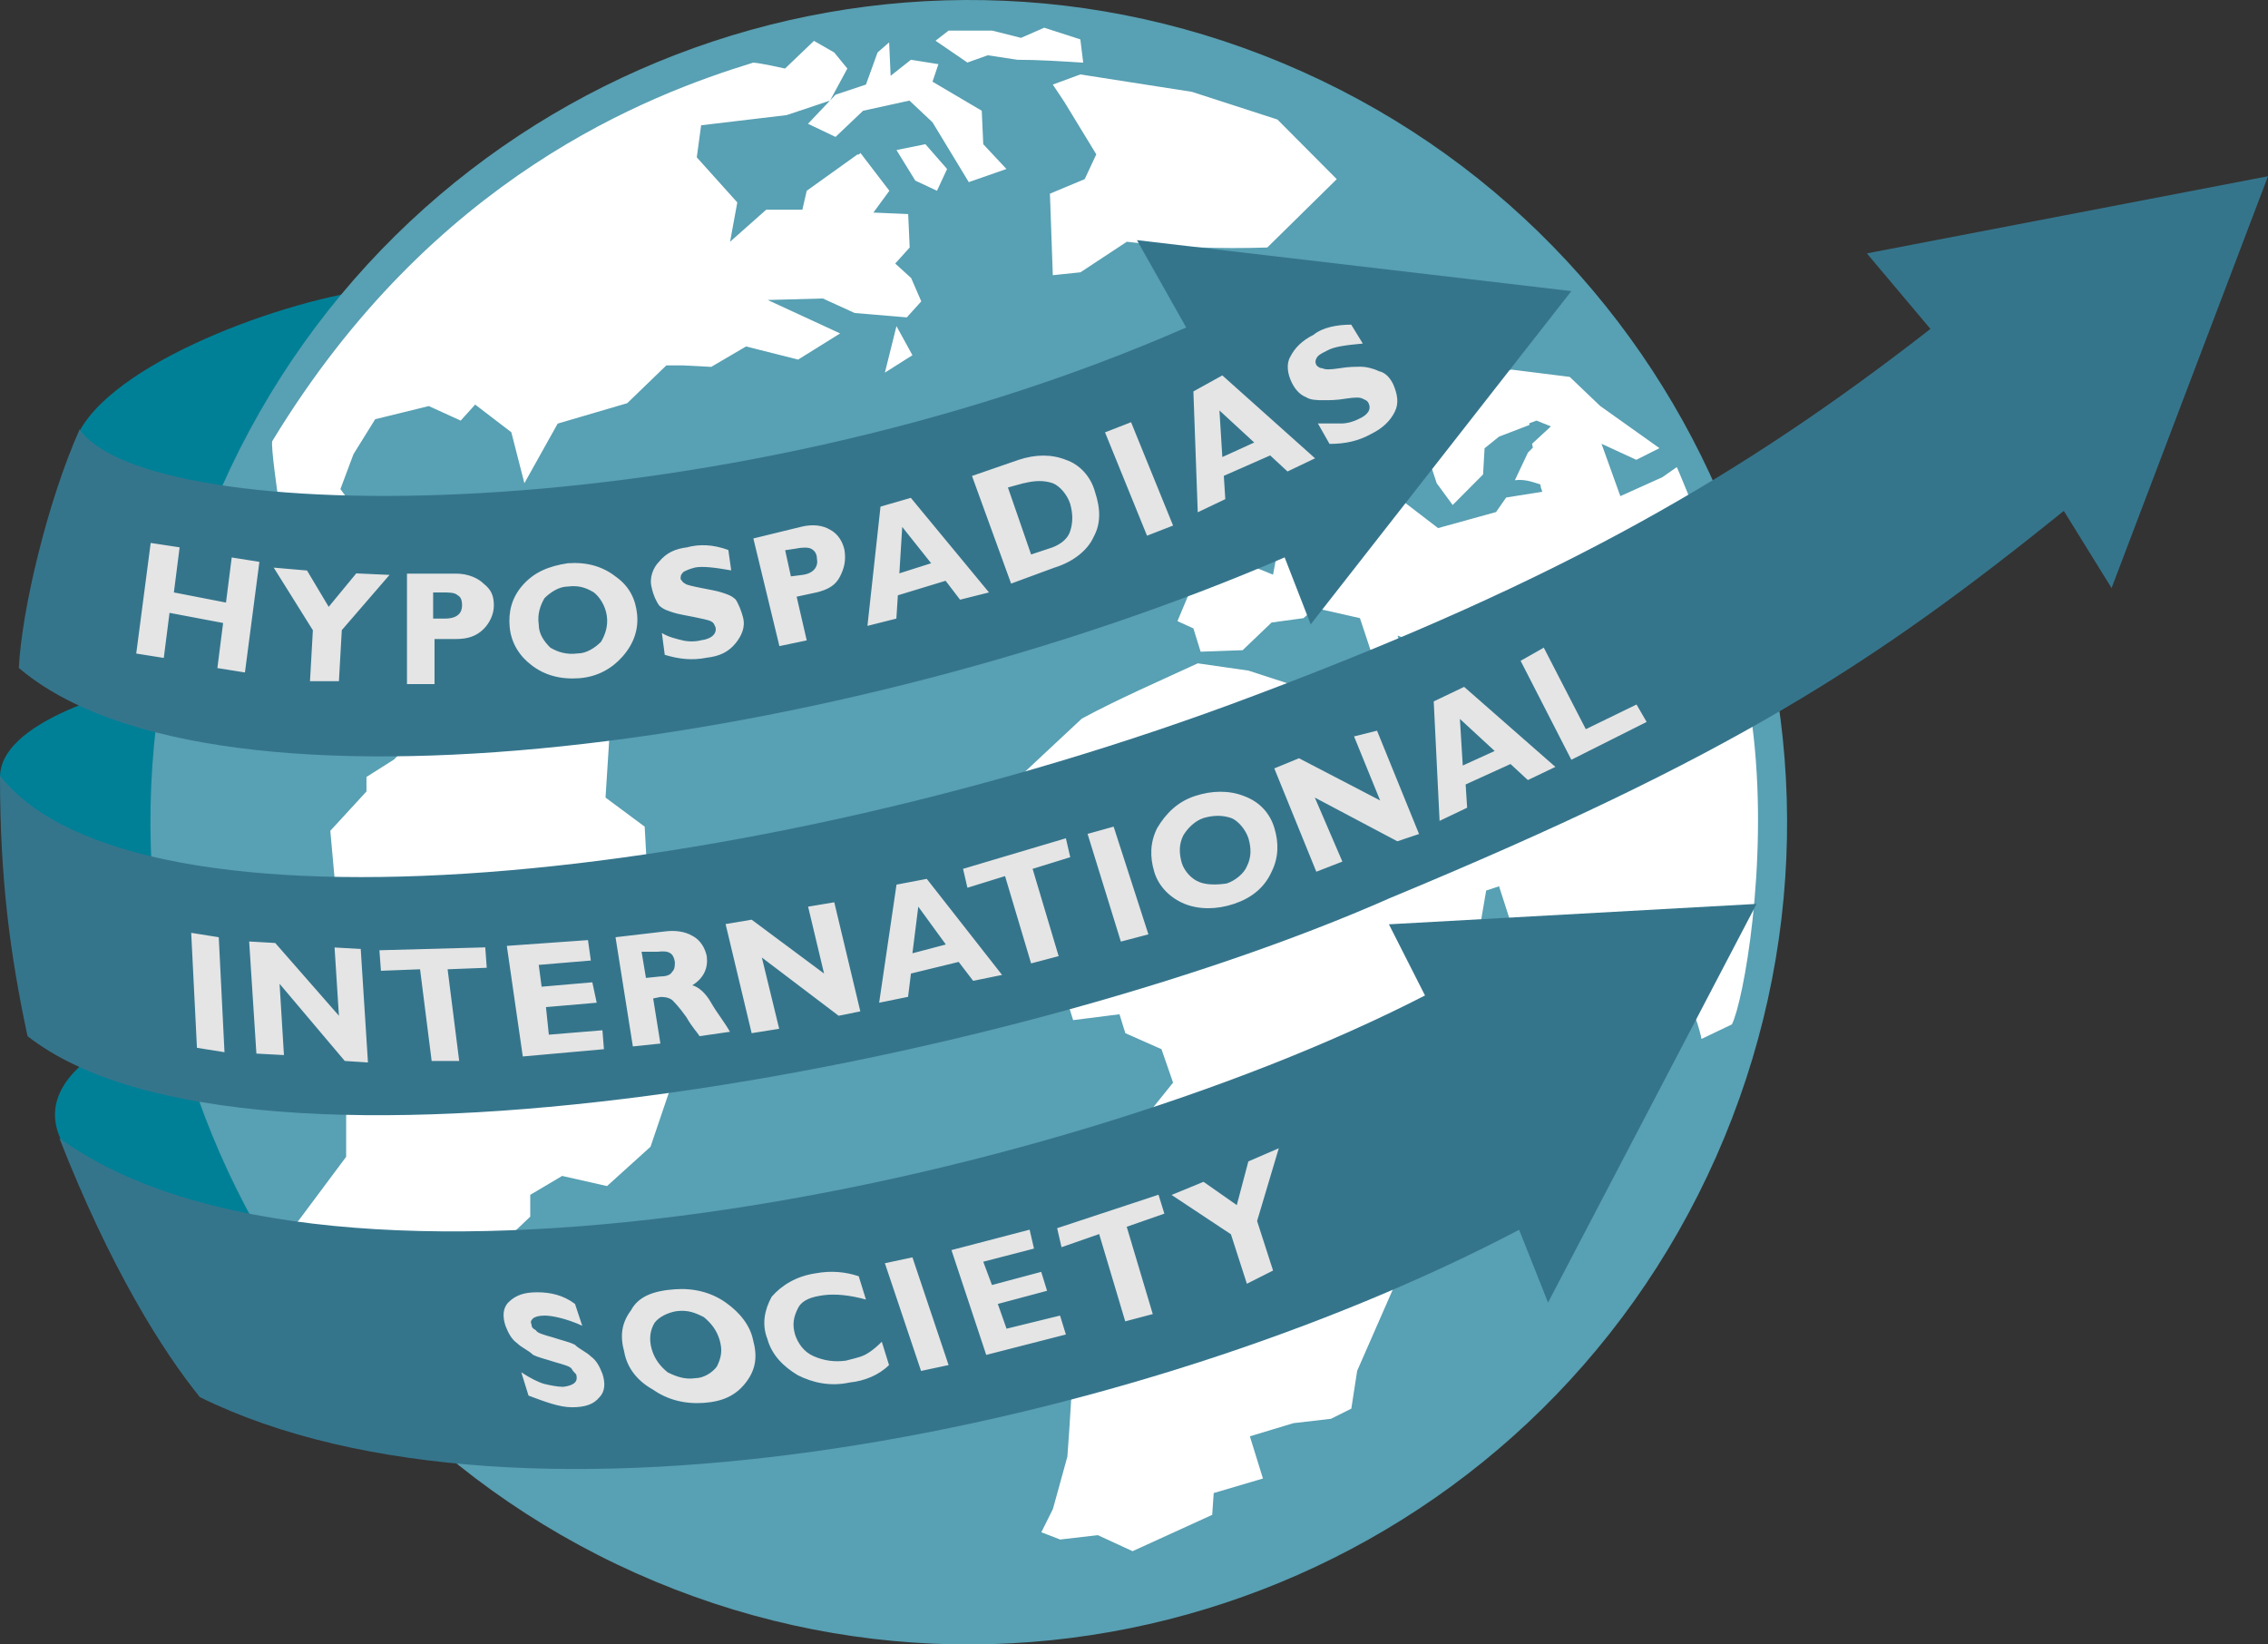 <svg width="160" height="116" viewBox="0 0 160 116" fill="none" xmlns="http://www.w3.org/2000/svg">
<rect x="0" y="0" width="160" height="116" fill="#333333" stroke="none"/>
<path d="M13.489 71.35C13.489 71.35 1.538 74.433 4.291 80.38C7.66 86.025 13.489 91.264 13.489 91.264L21.667 85.513L15.23 74.019L13.497 71.35H13.489Z" fill="#008097"/>
<path d="M10.526 48.257C10.526 48.257 0 50.412 0 54.821C1.53 60.361 3.984 64.265 3.984 64.265H15.02L13.999 55.439L10.526 48.257Z" fill="#008097"/>
<path d="M27.173 20.331C21.351 20.738 8.477 25.155 5.619 30.393C5.619 31.524 10.016 35.323 10.016 35.323L17.165 38.707C17.27 38.812 24.517 25.366 27.181 20.331" fill="#008097"/>
<path d="M44.848 110.965C73.964 123.997 108.092 110.86 121.063 81.608C134.034 52.356 120.957 18.07 91.841 5.038C62.726 -8.002 28.598 5.144 15.627 34.395C2.648 63.647 15.732 97.934 44.848 110.965Z" fill="#58A0B3"/>
<path d="M66.207 4.526L64.264 4.216L62.831 5.347L62.726 2.988L61.908 3.704L61.09 5.965L58.944 6.681L57.001 8.731L58.944 9.658L60.888 7.812L64.159 7.096L65.689 8.536L65.794 8.642L68.345 12.847L71.001 11.92L69.365 10.171L69.26 7.812L65.786 5.762L66.199 4.534L66.207 4.526ZM65.284 10.171L63.244 10.586L64.572 12.741L66.102 13.457L66.814 11.92L65.284 10.171ZM71.721 4.216C73.251 4.216 74.887 4.322 76.417 4.42L76.215 2.777L73.664 1.955L72.029 2.671L69.988 2.158H66.92L65.997 2.874L68.248 4.412L69.681 3.899L71.721 4.208V4.216ZM88.376 23.308L91.34 22.901L90.829 20.949L88.789 21.258L88.076 20.746L87.259 21.974L88.384 23.308H88.376ZM91.234 33.265L91.34 31.003L89.809 30.898L89.097 33.46L91.242 33.257L91.234 33.265ZM92.975 36.039L95.226 35.217L94.408 33.265C94.513 31.931 94.513 30.597 94.408 29.059L93.283 28.547L92.773 29.881L93.08 31.109L92.157 33.061L90.724 35.526L92.975 36.039ZM106.157 26.082L103.906 26.489L103.396 27.823L98.7 28.644L97.882 32.443L100.643 31.931L101.355 34.086L102.481 35.624L104.626 33.468L104.732 31.622L105.752 30.8L107.897 29.978C107.695 28.238 107.387 27.31 106.157 26.082ZM109.015 34.29L109.428 34.184C109.322 33.875 108.407 31.719 108.302 31.41L107.792 31.923L106.869 33.875C107.687 33.769 108.302 34.078 109.015 34.282M104.829 62.825L105.752 62.516L106.877 66.006L106.982 72.676L107.8 75.141L105.962 76.678L106.675 79.037C105.962 78.834 105.347 78.525 104.634 78.216C104.529 75.035 104.74 72.156 105.047 68.975L104.23 66.413L104.845 62.817L104.829 62.825ZM72.336 56.359L69.373 58.205V63.541L71.826 71.342L75.195 70.317L75.705 71.96L78.976 71.546L79.389 72.88L81.939 74.01L82.757 76.369L80.611 79.037L81.534 82.015L79.899 85.504L80.101 88.791L78.158 90.434C77.34 91.971 76.628 93.615 75.81 95.152C75.608 97.617 75.502 100.179 75.3 102.75L74.28 106.443L73.462 108.086L74.79 108.598L77.445 108.289L79.899 109.42L85.518 106.857L85.623 105.32L89.097 104.295L88.174 101.318L91.242 100.391L93.898 100.081L95.331 99.366L95.744 96.698L98.4 90.637L101.768 87.66L104.934 86.22L109.735 81.6L110.448 80.062C109.225 79.753 108.1 79.347 106.974 78.932L110.343 77.704L114.529 76.882L117.079 75.654L118.099 73.498C117.994 72.571 117.994 71.651 117.897 70.83L115.549 71.855L115.039 70.008L113.913 67.958L115.136 65.184L116.156 68.365L118.504 69.081C119.014 70.415 119.727 71.749 120.034 73.286L122.18 72.261C122.998 70.618 124.731 61.077 123.71 51.933C122.69 42.798 118.294 32.947 118.294 32.947L117.273 33.663L114.31 34.997L112.982 31.304L115.435 32.435L117.071 31.613L112.885 28.636L110.739 26.586L106.65 26.074L105.938 26.18L107.574 29.978L108.391 29.669L109.411 30.076L108.084 31.304L108.286 32.329C108.488 33.045 108.594 33.663 108.699 34.379L108.804 34.688L106.254 35.095L105.541 36.12L101.452 37.251L98.902 35.298L99.72 33.655L97.882 33.859L97.776 35.705L96.141 34.68L94.1 36.12L91.955 37.145L89.194 36.632L90.117 38.894L89.809 40.537L87.769 39.715L84.7 39.919L83.065 43.815L84.19 44.328L84.7 45.971L87.664 45.865L89.704 43.913L91.955 43.604L92.773 42.888L95.939 43.604L96.756 46.068L98.084 47.712L96.246 49.249L97.882 49.452L99.517 47.915L98.594 44.832L99.412 45.141L100.635 47.5L99.817 49.347L100.74 52.015L102.375 49.347H103.501C103.914 50.575 104.213 51.811 104.424 53.04C104.424 53.243 104.529 53.446 104.529 53.755L107.29 55.195L108.513 57.148L107.29 57.969L104.942 58.791L102.489 57.66L101.363 56.635L99.525 55.098L97.687 54.585L95.744 55.513L93.801 50.38L91.858 48.533L88.076 47.305L84.498 46.792C81.842 48.021 78.984 49.257 76.32 50.689L71.924 54.797L72.336 56.334V56.359ZM74.28 19.412L76.223 19.208L79.494 17.053C82.862 17.459 86.036 17.565 89.404 17.459L94.1 12.839C92.667 11.912 91.137 11.196 89.607 10.48C91.137 11.196 92.675 11.92 94.1 12.839L94.303 12.636L90.117 8.43L84.085 6.478L76.215 5.25L74.272 5.965L75.089 7.194L77.34 10.887L76.522 12.636L74.069 13.661L74.272 19.412H74.28ZM19.206 31.109C19.1 31.516 19.61 35.005 19.61 35.005L22.574 39.211L26.152 42.188L26.97 45.166L28.808 48.346L30.444 48.753L31.367 49.778L31.164 50.087L27.796 53.577L25.853 54.805V55.83L23.302 58.604L24.015 66.51L26.161 71.131L26.671 73.905L24.42 78.419V81.6L21.052 86.115C21.052 86.115 20.946 86.115 20.946 86.529C20.841 87.042 25.035 92.59 25.748 92.996H25.853L26.776 92.793L26.881 91.565L29.132 90.743L30.355 89.515L33.318 89.718L37.407 85.822V84.284L39.658 82.95L42.824 83.666L45.892 80.892L47.423 76.378L51.099 74.116L52.937 71.033C50.483 68.056 48.135 65.079 45.682 62.004L45.48 58.311L42.718 56.261L43.026 51.437L39.148 50.103L36.897 46.304L32.096 47.744L31.893 48.151C30.97 47.329 29.747 46.817 29.132 45.792L29.334 43.327L30.355 40.968L28.007 40.147L30.557 35.835L29.229 35.323L27.084 36.453H25.448L24.015 34.501L24.938 32.036L26.468 29.572L30.25 28.644L32.5 29.669L33.521 28.539L36.071 30.491L36.994 34.086L39.342 29.881L44.249 28.441L47.01 25.773H48.135L50.176 25.879L52.629 24.439L56.305 25.366L59.268 23.52L54.159 21.161L58.046 21.055L60.297 22.08L63.972 22.389L64.993 21.258L64.28 19.615L63.155 18.59L64.175 17.459L64.07 15.1L61.616 14.995L62.742 13.457L60.701 10.789L60.596 10.895H60.491L56.912 13.457L56.604 14.791H54.054L51.504 17.053L52.014 14.279L49.155 11.098L49.463 8.837L55.487 8.121L58.556 7.096L59.778 4.835L58.855 3.704L57.422 2.882L55.382 4.835C55.382 4.835 53.544 4.42 53.131 4.42C45.779 6.681 30.549 12.424 19.214 31.109M63.244 22.999L62.426 26.285L64.369 25.057L63.244 23.007V22.999Z" fill="white"/>
<path d="M83.672 23.105C50.37 37.682 10.421 37.267 5.619 30.288C3.368 35.315 1.53 43.018 1.328 47.118C15.222 58.921 59.77 52.657 90.627 39.317L92.465 44.043L110.853 20.534L80.207 16.939L83.68 23.097L83.672 23.105Z" fill="#35758C"/>
<path d="M97.979 65.193L100.529 70.22C73.964 83.869 23.189 94.135 4.186 80.282C7.765 89.417 11.441 95.266 14.097 98.552C36.776 109.737 80.198 100.911 107.169 86.749L109.209 91.882L123.921 63.761L97.971 65.201L97.979 65.193Z" fill="#35758C"/>
<path d="M131.694 17.866L136.187 23.202C123.006 33.468 110.334 40.854 88.473 49.07C52.621 62.622 9.506 66.836 0 54.724C0 62.004 0.713 67.348 1.943 73.091C17.578 85.309 70.903 75.353 98.084 63.338C122.091 53.381 132.107 46.914 145.596 36.039L148.964 41.481L160 12.432L131.702 17.874L131.694 17.866Z" fill="#35758C"/>
<path d="M89.809 89.621L88.684 86.131L90.214 80.998L88.068 81.925L87.251 85.008L84.903 83.365L82.652 84.292L86.838 87.066L87.963 90.556L89.801 89.629L89.809 89.621ZM74.579 86.643L74.887 87.977L77.543 87.05L79.381 93.208L81.324 92.695L79.486 86.537L82.142 85.61L81.729 84.276L74.579 86.635V86.643ZM71.009 93.728L70.393 91.98L73.867 91.052L73.454 89.718L69.98 90.645L69.365 89.002L72.944 88.075L72.636 86.741L67.122 88.181L69.575 95.575L75.195 94.135L74.782 92.801L71.001 93.728H71.009ZM62.426 89.108L64.977 96.706L66.92 96.291L64.369 88.693L62.426 89.108ZM60.79 95.673C60.483 95.778 60.078 95.876 59.665 95.982C58.847 96.087 58.135 95.982 57.414 95.673C56.694 95.364 56.289 94.745 56.086 94.135C55.884 93.419 55.981 92.907 56.289 92.289C56.596 91.67 57.309 91.467 58.127 91.361C58.944 91.255 59.965 91.361 61.09 91.67L60.58 90.027C59.657 89.718 58.637 89.612 57.511 89.824C56.183 90.027 55.163 90.645 54.443 91.467C53.932 92.394 53.73 93.419 54.135 94.444C54.443 95.575 55.26 96.397 56.281 97.007C57.301 97.519 58.532 97.828 59.956 97.519C60.977 97.413 61.997 97.007 62.718 96.291L62.207 94.648C61.592 95.266 61.082 95.575 60.774 95.673M47.099 96.803C46.589 96.388 46.176 95.876 45.973 95.16C45.771 94.444 45.868 93.826 46.176 93.314C46.483 92.899 47.099 92.598 47.706 92.492C48.524 92.386 49.034 92.598 49.649 92.907C50.159 93.322 50.572 93.834 50.775 94.55C50.977 95.266 50.88 95.778 50.572 96.397C50.265 96.811 49.649 97.218 49.042 97.218C48.33 97.324 47.714 97.112 47.099 96.803ZM44.548 92.386C43.836 93.314 43.731 94.233 44.038 95.364C44.241 96.494 44.961 97.413 46.079 98.032C47.099 98.747 48.33 99.056 49.657 98.959C50.985 98.861 51.908 98.446 52.621 97.519C53.333 96.592 53.439 95.673 53.131 94.542C52.928 93.517 52.208 92.59 51.188 91.874C50.167 91.158 48.937 90.849 47.609 90.946C46.079 91.052 45.058 91.459 44.54 92.386M37.901 91.158C36.978 91.158 36.371 91.361 35.861 91.874C35.456 92.289 35.456 92.899 35.658 93.517C35.861 94.029 36.063 94.444 36.476 94.745C36.784 95.054 37.294 95.258 37.601 95.567C38.006 95.77 38.524 95.876 39.132 96.079C39.844 96.283 40.257 96.388 40.354 96.592C40.451 96.795 40.662 96.901 40.662 97.007C40.767 97.421 40.557 97.722 39.739 97.828C39.334 97.828 38.816 97.722 38.411 97.625C38.006 97.519 37.391 97.21 36.776 96.803L37.286 98.446C38.411 98.861 39.431 99.268 40.354 99.268C41.277 99.268 41.885 99.065 42.297 98.552C42.702 98.137 42.702 97.527 42.5 96.909C42.297 96.397 42.095 95.982 41.682 95.681C41.374 95.372 40.864 95.168 40.557 94.859C40.152 94.656 39.634 94.55 39.026 94.347C38.314 94.143 37.901 94.037 37.804 93.834C37.601 93.728 37.496 93.631 37.496 93.419C37.391 93.216 37.496 93.11 37.601 93.004C37.707 92.899 38.006 92.801 38.419 92.801C38.929 92.801 39.949 93.004 41.075 93.517L40.565 91.98C39.747 91.361 38.832 91.158 37.909 91.158" fill="#E5E5E5"/>
<path d="M111.873 51.437L108.909 45.686L107.274 46.614L110.853 53.593L116.164 50.925L115.452 49.696L111.873 51.437ZM103.193 54L102.991 50.713L105.444 52.975L103.193 54ZM101.145 49.485L101.558 57.904L103.501 56.977L103.396 55.334L106.561 53.894L107.784 55.025L109.727 54.097L103.29 48.452L101.145 49.477V49.485ZM95.525 51.95L97.364 56.464L91.639 53.487L89.898 54.203L92.862 61.491L94.7 60.776L92.756 56.261L98.578 59.344L100.108 58.831L97.145 51.543L95.509 51.95H95.525ZM84.595 62.215C84.085 62.012 83.575 61.5 83.372 60.881C83.17 60.166 83.17 59.547 83.478 58.929C83.785 58.417 84.295 57.904 84.911 57.701C85.623 57.497 86.239 57.497 86.854 57.701C87.364 57.904 87.874 58.522 88.076 59.141C88.279 59.856 88.279 60.475 87.971 61.093C87.769 61.605 87.153 62.118 86.538 62.321C85.826 62.427 85.105 62.427 84.595 62.215ZM81.632 58.417C81.121 59.441 81.121 60.467 81.429 61.5C81.737 62.533 82.555 63.346 83.575 63.761C84.595 64.168 85.826 64.168 87.048 63.761C88.271 63.354 89.194 62.63 89.704 61.5C90.214 60.475 90.214 59.45 89.906 58.417C89.599 57.383 88.886 56.57 87.761 56.155C86.74 55.748 85.51 55.748 84.287 56.155C83.065 56.562 82.247 57.383 81.632 58.417ZM76.725 58.823L79.073 66.421L81.016 65.909L78.563 58.311L76.725 58.823ZM67.94 61.288L68.248 62.622L70.903 61.8L72.741 67.958L74.684 67.446L72.847 61.288L75.502 60.467L75.195 59.132L67.94 61.288ZM64.369 67.243L64.782 63.956L66.725 66.624L64.377 67.243H64.369ZM63.244 62.419L62.021 70.732L64.061 70.317L64.264 68.674L67.632 67.853L68.652 69.187L70.693 68.772L65.381 61.996L63.236 62.403L63.244 62.419ZM57.009 63.956L58.135 68.674L53.026 64.875L51.188 65.184L53.026 72.88L54.969 72.571L53.746 67.543L59.163 71.651L60.693 71.342L58.855 63.647L57.017 63.956H57.009ZM46.386 67.137C47.204 67.031 47.512 67.243 47.609 67.853C47.609 68.162 47.609 68.365 47.407 68.568C47.301 68.772 47.002 68.878 46.589 68.878L45.569 68.983L45.261 67.137H46.386ZM44.645 73.815L46.589 73.612L46.079 70.431L46.589 70.326C46.791 70.326 47.099 70.326 47.407 70.529C47.609 70.732 47.917 71.041 48.427 71.757C48.831 72.473 49.245 72.888 49.35 73.091L51.495 72.782C51.09 72.066 50.572 71.448 50.167 70.732C49.763 70.016 49.245 69.602 48.84 69.504C49.657 68.991 49.965 68.276 49.86 67.454C49.755 66.942 49.455 66.323 48.84 66.014C48.33 65.705 47.617 65.608 46.896 65.705L43.423 66.112L44.645 73.807V73.815ZM38.719 72.994L38.516 71.041L42.095 70.732L41.787 69.292L38.209 69.602L38.006 68.064L41.682 67.755L41.48 66.315L35.755 66.722L36.881 74.523L42.605 74.01L42.5 72.676L38.719 72.986V72.994ZM26.768 67.039L26.873 68.479L29.634 68.373L30.452 74.84H32.395L31.577 68.373L34.338 68.267L34.233 66.828L26.776 67.031L26.768 67.039ZM23.602 66.828L23.91 71.651L19.416 66.519L17.578 66.413L18.088 74.32L20.031 74.425L19.724 69.398L24.323 74.84L25.958 74.946L25.448 66.942L23.61 66.836L23.602 66.828ZM13.489 65.803L13.894 73.913L15.837 74.222L15.432 66.112L13.489 65.803Z" fill="#E5E5E5"/>
<path d="M92.667 23.617C91.85 24.024 91.34 24.545 91.032 25.155C90.724 25.667 90.829 26.383 91.137 27.001C91.34 27.408 91.647 27.823 92.157 28.026C92.465 28.23 92.975 28.23 93.38 28.23C93.785 28.23 94.303 28.23 94.91 28.124C95.623 28.018 95.93 28.018 96.133 28.124C96.335 28.23 96.441 28.23 96.546 28.433C96.748 28.84 96.546 29.254 95.833 29.564C95.42 29.767 95.015 29.873 94.611 29.873H92.975L93.793 31.312C94.918 31.312 95.833 31.109 96.756 30.597C97.574 30.19 98.084 29.669 98.392 29.059C98.7 28.449 98.594 27.831 98.287 27.107C98.084 26.7 97.776 26.285 97.266 26.18C96.853 25.976 96.343 25.87 96.044 25.87C95.631 25.87 95.121 25.87 94.513 25.976C93.801 26.082 93.493 26.082 93.291 25.976C93.088 25.976 92.983 25.87 92.878 25.773C92.773 25.57 92.773 25.464 92.878 25.26C92.983 25.057 93.186 24.951 93.59 24.748C94.1 24.439 95.023 24.341 96.141 24.235L95.323 22.901C94.303 22.901 93.283 23.105 92.667 23.617ZM86.231 32.24L86.028 28.953L88.481 31.215L86.231 32.24ZM84.19 27.619L84.498 36.136L86.441 35.209L86.336 33.566L89.607 32.126L90.829 33.257L92.773 32.329L86.231 26.481L84.19 27.611V27.619ZM77.956 30.499L80.919 37.788L82.757 37.072L79.793 29.783L77.956 30.499ZM72.231 34.086C73.049 33.883 73.664 33.883 74.272 34.086C74.782 34.29 75.292 34.908 75.494 35.526C75.697 36.242 75.697 36.86 75.494 37.478C75.292 38.097 74.676 38.503 73.964 38.707L72.741 39.114L71.106 34.387L72.231 34.078V34.086ZM71.316 41.172L74.385 40.041C75.713 39.634 76.733 38.812 77.146 37.885C77.656 36.958 77.656 35.933 77.251 34.705C76.944 33.574 76.126 32.752 75.211 32.443C74.191 32.036 73.065 32.036 71.843 32.443L68.571 33.574L71.332 41.172H71.316ZM63.446 40.456L63.649 37.169L65.689 39.732L63.438 40.447L63.446 40.456ZM62.118 35.73L61.195 44.149L63.236 43.636L63.341 41.993L66.709 40.968L67.729 42.302L69.77 41.79L64.256 35.119L62.11 35.738L62.118 35.73ZM56.094 38.707C56.604 38.601 57.017 38.601 57.22 38.707C57.422 38.812 57.633 39.016 57.633 39.423C57.738 39.935 57.43 40.447 56.612 40.553L55.795 40.659L55.39 38.812L56.102 38.707H56.094ZM54.969 45.58L56.912 45.174L56.2 42.091L57.633 41.782C58.45 41.578 58.961 41.269 59.268 40.651C59.576 40.033 59.681 39.52 59.576 38.804C59.471 38.292 59.163 37.674 58.556 37.364C58.046 37.055 57.333 36.958 56.515 37.161L53.147 37.983L54.985 45.58H54.969ZM48.532 38.601C47.609 38.707 47.002 39.008 46.492 39.626C46.087 40.033 45.779 40.757 45.981 41.472C46.087 41.985 46.289 42.4 46.492 42.701C46.799 43.01 47.204 43.108 47.512 43.213C47.819 43.319 48.435 43.417 48.945 43.522C49.455 43.628 49.965 43.726 50.167 43.831C50.37 43.937 50.37 44.035 50.475 44.238C50.58 44.645 50.273 45.06 49.455 45.166C49.05 45.271 48.532 45.271 48.127 45.166C47.722 45.06 47.204 44.962 46.694 44.653L46.896 46.191C47.917 46.5 48.84 46.597 49.86 46.394C50.783 46.288 51.39 45.987 51.9 45.369C52.305 44.856 52.613 44.238 52.41 43.522C52.305 43.116 52.103 42.595 51.9 42.294C51.593 41.985 51.188 41.887 50.88 41.782C50.572 41.676 49.957 41.578 49.447 41.472C48.937 41.367 48.427 41.269 48.321 41.163C48.119 41.058 48.119 40.96 48.014 40.854C48.014 40.651 48.014 40.545 48.216 40.342C48.419 40.236 48.621 40.138 49.034 40.033C49.544 39.927 50.467 40.033 51.584 40.236L51.382 38.796C50.257 38.389 49.342 38.389 48.524 38.593M38.824 45.686C38.419 45.279 38.006 44.759 38.006 44.043C37.901 43.327 38.111 42.709 38.411 42.196C38.816 41.79 39.431 41.375 40.047 41.375C40.864 41.269 41.374 41.481 41.885 41.782C42.289 42.091 42.702 42.709 42.807 43.425C42.913 44.141 42.702 44.759 42.403 45.271C41.998 45.678 41.383 46.093 40.767 46.093C39.949 46.199 39.334 45.987 38.824 45.686ZM36.881 41.269C36.063 42.196 35.861 43.221 35.958 44.246C36.063 45.377 36.67 46.296 37.488 46.914C38.411 47.63 39.528 47.939 40.856 47.842C42.184 47.744 43.204 47.126 43.925 46.304C44.743 45.377 45.05 44.352 44.945 43.327C44.84 42.302 44.435 41.375 43.415 40.659C42.492 39.943 41.374 39.634 40.047 39.732C38.719 39.935 37.699 40.35 36.881 41.269ZM31.164 41.79C31.674 41.79 32.087 41.79 32.29 41.993C32.492 42.099 32.597 42.302 32.597 42.709C32.597 43.221 32.29 43.636 31.375 43.636H30.557V41.79H31.172H31.164ZM28.711 48.257H30.654V45.076H32.185C33.002 45.076 33.618 44.873 34.128 44.36C34.533 43.953 34.84 43.335 34.84 42.717C34.84 42.001 34.638 41.586 34.128 41.18C33.723 40.773 33.002 40.464 32.185 40.464H28.711V48.265V48.257ZM23.91 48.045L24.112 44.45L27.48 40.553L25.132 40.447L23.189 42.806L21.659 40.244L19.311 40.041L22.072 44.458L21.869 48.053H23.91V48.045ZM16.347 39.325L15.943 42.505L12.267 41.79L12.671 38.609L10.631 38.3L9.611 46.101L11.554 46.41L11.959 43.23L15.74 43.945L15.335 47.126L17.279 47.435L18.299 39.634L16.355 39.325H16.347Z" fill="#E5E5E5"/>
</svg>
